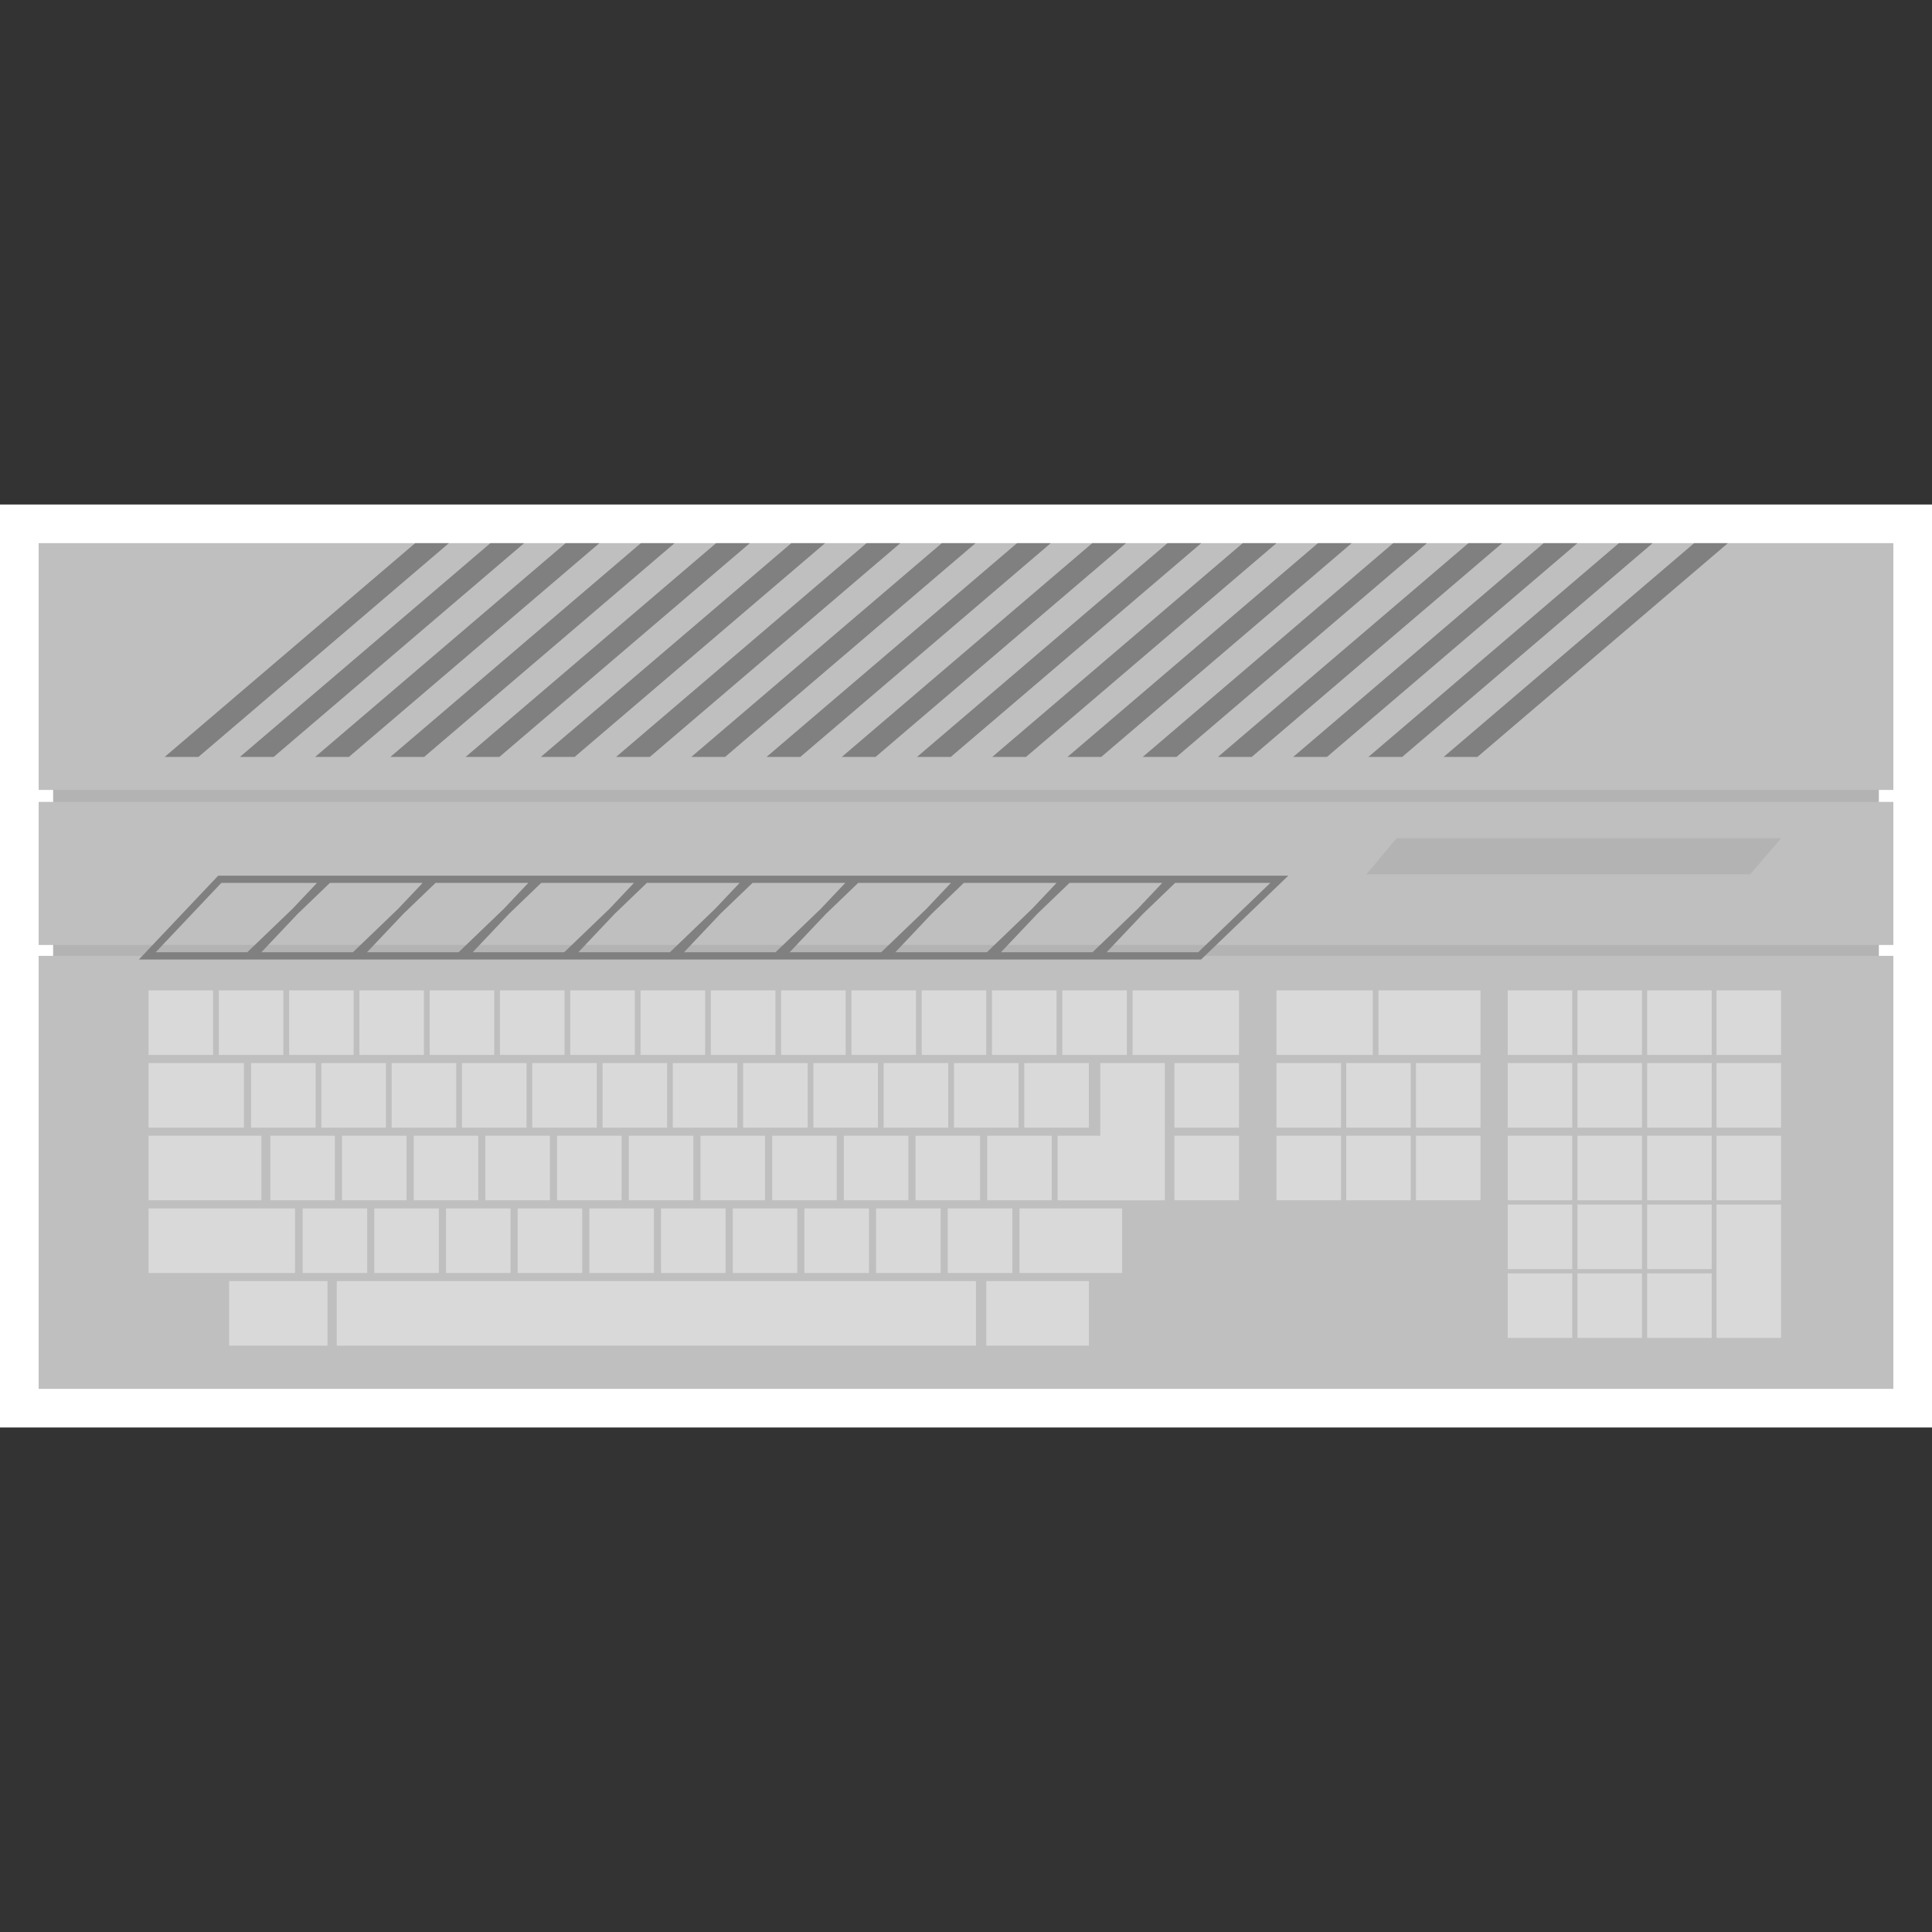 <?xml version="1.0" encoding="UTF-8" standalone="no"?>
<!-- Created with Inkscape (http://www.inkscape.org/) -->

<svg
   xmlns:dc="http://purl.org/dc/elements/1.1/"
   xmlns:cc="http://creativecommons.org/ns#"
   xmlns:rdf="http://www.w3.org/1999/02/22-rdf-syntax-ns#"
   xmlns:svg="http://www.w3.org/2000/svg"
   xmlns="http://www.w3.org/2000/svg"
   xmlns:sodipodi="http://sodipodi.sourceforge.net/DTD/sodipodi-0.dtd"
   xmlns:inkscape="http://www.inkscape.org/namespaces/inkscape"
   id="svg3365"
   version="1.1"
   inkscape:version="0.48.5 r10040"
   width="256"
   height="256"
   xml:space="preserve"
   sodipodi:docname="Atari - ST.svg"
   inkscape:export-filename="/Users/margetts/Desktop/BAXY RetroActive/png_clean/Atari - ST.png"
   inkscape:export-xdpi="90"
   inkscape:export-ydpi="90"><rect width="100%" height="100%" fill="#333333" stroke="none"/><defs
     id="defs3369" /><sodipodi:namedview
     pagecolor="#ffffff"
     bordercolor="#666666"
     borderopacity="1"
     objecttolerance="10"
     gridtolerance="10"
     guidetolerance="10"
     inkscape:pageopacity="0"
     inkscape:pageshadow="2"
     inkscape:window-width="1522"
     inkscape:window-height="1010"
     id="namedview3367"
     showgrid="false"
     inkscape:zoom="1.9"
     inkscape:cx="13.947368"
     inkscape:cy="80"
     inkscape:window-x="0"
     inkscape:window-y="0"
     inkscape:window-maximized="0"
     inkscape:current-layer="g3373" /><g
     id="g3373"
     inkscape:groupmode="layer"
     inkscape:label="Atari - ST"
     transform="matrix(1.25,0,0,-1.25,0,256)"><g
       id="g3641"
       transform="translate(-2e-4,20.518)"><g
         transform="matrix(1.6,0,0,1.6,200.704,130.802)"
         id="g3375"><path
           inkscape:connector-curvature="0"
           id="path3377"
           style="fill:#ffffff;fill-opacity:1;fill-rule:nonzero;stroke:none"
           d="m 0,0 -122.881,0 -2.559,0 0,-2.561 0,-16.349 0,-2.56 0,-7.712 0,-2.559 0,-26.849 0,-2.56 2.559,0 122.881,0 2.56,0 L 2.56,0 0,0 z" /></g><path
         inkscape:connector-curvature="0"
         id="path3379"
         style="fill:#b3b3b3;fill-opacity:1;fill-rule:nonzero;stroke:none"
         d="m 199.168,79.298 -193.536,0 0,23.552 193.536,0 0,-23.552 z" /><path
         inkscape:connector-curvature="0"
         id="path3381"
         style="fill:#bfbfbf;fill-opacity:1;fill-rule:nonzero;stroke:none"
         d="m 200.704,100.546 -196.608,0 0,26.16 196.608,0 0,-26.16 z" /><g
         transform="matrix(1.6,0,0,1.6,200.704,82.956)"
         id="g3383"><path
           inkscape:connector-curvature="0"
           id="path3385"
           style="fill:#bfbfbf;fill-opacity:1;fill-rule:nonzero;stroke:none"
           d="m 0,0 -115.68,0 -7.2,0 0,-28.686 122.88,0 L 0,0 z" /></g><g
         transform="matrix(1.6,0,0,1.6,21.033,104.043)"
         id="g3387"><path
           inkscape:connector-curvature="0"
           id="path3389"
           style="fill:#808080;fill-opacity:1;fill-rule:nonzero;stroke:none"
           d="m 0,0 16.596,14.164 -2.236,0 L -2.237,0 0,0 z" /></g><g
         transform="matrix(1.6,0,0,1.6,29.008,104.043)"
         id="g3391"><path
           inkscape:connector-curvature="0"
           id="path3393"
           style="fill:#808080;fill-opacity:1;fill-rule:nonzero;stroke:none"
           d="m 0,0 16.596,14.164 -2.236,0 L -2.237,0 0,0 z" /></g><g
         transform="matrix(1.6,0,0,1.6,36.983,104.043)"
         id="g3395"><path
           inkscape:connector-curvature="0"
           id="path3397"
           style="fill:#808080;fill-opacity:1;fill-rule:nonzero;stroke:none"
           d="m 0,0 16.596,14.164 -2.236,0 L -2.237,0 0,0 z" /></g><g
         transform="matrix(1.6,0,0,1.6,44.958,104.043)"
         id="g3399"><path
           inkscape:connector-curvature="0"
           id="path3401"
           style="fill:#808080;fill-opacity:1;fill-rule:nonzero;stroke:none"
           d="m 0,0 16.596,14.164 -2.236,0 L -2.237,0 0,0 z" /></g><g
         transform="matrix(1.6,0,0,1.6,52.934,104.043)"
         id="g3403"><path
           inkscape:connector-curvature="0"
           id="path3405"
           style="fill:#808080;fill-opacity:1;fill-rule:nonzero;stroke:none"
           d="m 0,0 16.596,14.164 -2.236,0 L -2.237,0 0,0 z" /></g><g
         transform="matrix(1.6,0,0,1.6,60.909,104.043)"
         id="g3407"><path
           inkscape:connector-curvature="0"
           id="path3409"
           style="fill:#808080;fill-opacity:1;fill-rule:nonzero;stroke:none"
           d="m 0,0 16.596,14.164 -2.236,0 L -2.237,0 0,0 z" /></g><g
         transform="matrix(1.6,0,0,1.6,68.884,104.043)"
         id="g3411"><path
           inkscape:connector-curvature="0"
           id="path3413"
           style="fill:#808080;fill-opacity:1;fill-rule:nonzero;stroke:none"
           d="m 0,0 16.596,14.164 -2.236,0 L -2.237,0 0,0 z" /></g><g
         transform="matrix(1.6,0,0,1.6,76.859,104.043)"
         id="g3415"><path
           inkscape:connector-curvature="0"
           id="path3417"
           style="fill:#808080;fill-opacity:1;fill-rule:nonzero;stroke:none"
           d="m 0,0 16.596,14.164 -2.236,0 L -2.237,0 0,0 z" /></g><g
         transform="matrix(1.6,0,0,1.6,84.834,104.043)"
         id="g3419"><path
           inkscape:connector-curvature="0"
           id="path3421"
           style="fill:#808080;fill-opacity:1;fill-rule:nonzero;stroke:none"
           d="m 0,0 16.596,14.164 -2.236,0 L -2.237,0 0,0 z" /></g><g
         transform="matrix(1.6,0,0,1.6,92.809,104.043)"
         id="g3423"><path
           inkscape:connector-curvature="0"
           id="path3425"
           style="fill:#808080;fill-opacity:1;fill-rule:nonzero;stroke:none"
           d="m 0,0 16.596,14.164 -2.236,0 L -2.237,0 0,0 z" /></g><g
         transform="matrix(1.6,0,0,1.6,100.784,104.043)"
         id="g3427"><path
           inkscape:connector-curvature="0"
           id="path3429"
           style="fill:#808080;fill-opacity:1;fill-rule:nonzero;stroke:none"
           d="m 0,0 16.596,14.164 -2.236,0 L -2.237,0 0,0 z" /></g><g
         transform="matrix(1.6,0,0,1.6,108.759,104.043)"
         id="g3431"><path
           inkscape:connector-curvature="0"
           id="path3433"
           style="fill:#808080;fill-opacity:1;fill-rule:nonzero;stroke:none"
           d="m 0,0 16.596,14.164 -2.236,0 L -2.237,0 0,0 z" /></g><g
         transform="matrix(1.6,0,0,1.6,116.735,104.043)"
         id="g3435"><path
           inkscape:connector-curvature="0"
           id="path3437"
           style="fill:#808080;fill-opacity:1;fill-rule:nonzero;stroke:none"
           d="m 0,0 16.596,14.164 -2.236,0 L -2.237,0 0,0 z" /></g><g
         transform="matrix(1.6,0,0,1.6,124.71,104.043)"
         id="g3439"><path
           inkscape:connector-curvature="0"
           id="path3441"
           style="fill:#808080;fill-opacity:1;fill-rule:nonzero;stroke:none"
           d="m 0,0 16.596,14.164 -2.236,0 L -2.237,0 0,0 z" /></g><g
         transform="matrix(1.6,0,0,1.6,132.685,104.043)"
         id="g3443"><path
           inkscape:connector-curvature="0"
           id="path3445"
           style="fill:#808080;fill-opacity:1;fill-rule:nonzero;stroke:none"
           d="m 0,0 16.596,14.164 -2.236,0 L -2.237,0 0,0 z" /></g><g
         transform="matrix(1.6,0,0,1.6,140.66,104.043)"
         id="g3447"><path
           inkscape:connector-curvature="0"
           id="path3449"
           style="fill:#808080;fill-opacity:1;fill-rule:nonzero;stroke:none"
           d="m 0,0 16.596,14.164 -2.236,0 L -2.237,0 0,0 z" /></g><g
         transform="matrix(1.6,0,0,1.6,148.635,104.043)"
         id="g3451"><path
           inkscape:connector-curvature="0"
           id="path3453"
           style="fill:#808080;fill-opacity:1;fill-rule:nonzero;stroke:none"
           d="m 0,0 16.596,14.164 -2.236,0 L -2.237,0 0,0 z" /></g><g
         transform="matrix(1.6,0,0,1.6,156.61,104.043)"
         id="g3455"><path
           inkscape:connector-curvature="0"
           id="path3457"
           style="fill:#808080;fill-opacity:1;fill-rule:nonzero;stroke:none"
           d="m 0,0 16.596,14.164 -2.236,0 L -2.237,0 0,0 z" /></g><path
         inkscape:connector-curvature="0"
         id="path3459"
         style="fill:#bfbfbf;fill-opacity:1;fill-rule:nonzero;stroke:none"
         d="m 200.704,99.276 -196.608,0 0,-15.165 196.608,0 0,15.165 z" /><g
         transform="matrix(1.6,0,0,1.6,127.013,83.34)"
         id="g3461"><path
           inkscape:connector-curvature="0"
           id="path3463"
           style="fill:#808080;fill-opacity:1;fill-rule:nonzero;stroke:none"
           d="m 0,0 -6.067,0 2.41,2.547 2.13,2.047 6.307,0 L 0,0 z m -7,0 -6.067,0 2.409,2.546 2.131,2.048 6.146,0 L -3.993,2.889 -7,0 z m -7,0 -6.067,0 2.41,2.547 2.13,2.047 6.146,0 L -10.994,2.889 -14,0 z m -7,0 -6.067,0 2.41,2.547 2.13,2.047 6.146,0 L -17.993,2.889 -21,0 z m -7,0 -6.067,0 2.409,2.546 2.131,2.048 6.146,0 L -24.993,2.889 -28,0 z m -7,0 -6.067,0 2.41,2.547 2.13,2.047 6.146,0 L -31.994,2.889 -35,0 z m -7,0 -6.067,0 2.41,2.547 2.13,2.047 6.146,0 L -38.993,2.889 -42,0 z m -7,0 -6.067,0 2.409,2.546 2.131,2.048 6.146,0 L -45.993,2.889 -49,0 z m -7,0 -6.067,0 2.41,2.547 2.13,2.047 6.146,0 L -52.994,2.889 -56,0 z m -7,0 -6.067,0 4.347,4.594 6.339,0 L -59.993,2.889 -63,0 z m -1.927,5.074 -5.254,-5.554 70.374,0 5.78,5.554 -70.9,0 z" /></g><g
         transform="matrix(1.6,0,0,1.6,144.832,91.593)"
         id="g3465"><path
           inkscape:connector-curvature="0"
           id="path3467"
           style="fill:#b3b3b3;fill-opacity:1;fill-rule:nonzero;stroke:none"
           d="m 0,0 2.011,2.394 25.469,0 L 25.429,0 0,0 z" /></g><path
         inkscape:connector-curvature="0"
         id="path3469"
         style="fill:#d9d9d9;fill-opacity:1;fill-rule:nonzero;stroke:none"
         d="m 22.587,72.455 -6.843,0 0,6.843 6.843,0 0,-6.843 z" /><path
         inkscape:connector-curvature="0"
         id="path3471"
         style="fill:#d9d9d9;fill-opacity:1;fill-rule:nonzero;stroke:none"
         d="m 30.038,72.455 -6.843,0 0,6.843 6.843,0 0,-6.843 z" /><path
         inkscape:connector-curvature="0"
         id="path3473"
         style="fill:#d9d9d9;fill-opacity:1;fill-rule:nonzero;stroke:none"
         d="m 33.459,64.751 -6.843,0 0,6.843 6.843,0 0,-6.843 z" /><path
         inkscape:connector-curvature="0"
         id="path3475"
         style="fill:#d9d9d9;fill-opacity:1;fill-rule:nonzero;stroke:none"
         d="m 25.853,64.751 -10.109,0 0,6.843 10.109,0 0,-6.843 z" /><path
         inkscape:connector-curvature="0"
         id="path3477"
         style="fill:#d9d9d9;fill-opacity:1;fill-rule:nonzero;stroke:none"
         d="m 27.707,57.047 -11.963,0 0,6.843 11.963,0 0,-6.843 z" /><path
         inkscape:connector-curvature="0"
         id="path3479"
         style="fill:#d9d9d9;fill-opacity:1;fill-rule:nonzero;stroke:none"
         d="m 31.275,49.341 -15.531,0 0,6.843 15.531,0 0,-6.843 z" /><path
         inkscape:connector-curvature="0"
         id="path3481"
         style="fill:#d9d9d9;fill-opacity:1;fill-rule:nonzero;stroke:none"
         d="m 35.499,57.047 -6.843,0 0,6.843 6.843,0 0,-6.843 z" /><path
         inkscape:connector-curvature="0"
         id="path3483"
         style="fill:#d9d9d9;fill-opacity:1;fill-rule:nonzero;stroke:none"
         d="m 38.921,49.341 -6.843,0 0,6.843 6.843,0 0,-6.843 z" /><path
         inkscape:connector-curvature="0"
         id="path3485"
         style="fill:#d9d9d9;fill-opacity:1;fill-rule:nonzero;stroke:none"
         d="m 34.715,41.637 -10.429,0 0,6.843 10.429,0 0,-6.843 z" /><path
         inkscape:connector-curvature="0"
         id="path3487"
         style="fill:#d9d9d9;fill-opacity:1;fill-rule:nonzero;stroke:none"
         d="m 103.456,41.637 -67.76,0 0,6.843 67.76,0 0,-6.843 z" /><path
         inkscape:connector-curvature="0"
         id="path3489"
         style="fill:#d9d9d9;fill-opacity:1;fill-rule:nonzero;stroke:none"
         d="m 46.52,49.341 -6.843,0 0,6.843 6.843,0 0,-6.843 z" /><path
         inkscape:connector-curvature="0"
         id="path3491"
         style="fill:#d9d9d9;fill-opacity:1;fill-rule:nonzero;stroke:none"
         d="m 54.12,49.341 -6.843,0 0,6.843 6.843,0 0,-6.843 z" /><path
         inkscape:connector-curvature="0"
         id="path3493"
         style="fill:#d9d9d9;fill-opacity:1;fill-rule:nonzero;stroke:none"
         d="m 61.718,49.341 -6.843,0 0,6.843 6.843,0 0,-6.843 z" /><path
         inkscape:connector-curvature="0"
         id="path3495"
         style="fill:#d9d9d9;fill-opacity:1;fill-rule:nonzero;stroke:none"
         d="m 69.318,49.341 -6.843,0 0,6.843 6.843,0 0,-6.843 z" /><path
         inkscape:connector-curvature="0"
         id="path3497"
         style="fill:#d9d9d9;fill-opacity:1;fill-rule:nonzero;stroke:none"
         d="m 76.917,49.341 -6.843,0 0,6.843 6.843,0 0,-6.843 z" /><path
         inkscape:connector-curvature="0"
         id="path3499"
         style="fill:#d9d9d9;fill-opacity:1;fill-rule:nonzero;stroke:none"
         d="m 84.517,49.341 -6.843,0 0,6.843 6.843,0 0,-6.843 z" /><path
         inkscape:connector-curvature="0"
         id="path3501"
         style="fill:#d9d9d9;fill-opacity:1;fill-rule:nonzero;stroke:none"
         d="m 92.115,49.341 -6.843,0 0,6.843 6.843,0 0,-6.843 z" /><path
         inkscape:connector-curvature="0"
         id="path3503"
         style="fill:#d9d9d9;fill-opacity:1;fill-rule:nonzero;stroke:none"
         d="m 99.713,49.341 -6.843,0 0,6.843 6.843,0 0,-6.843 z" /><path
         inkscape:connector-curvature="0"
         id="path3505"
         style="fill:#d9d9d9;fill-opacity:1;fill-rule:nonzero;stroke:none"
         d="m 107.313,49.341 -6.843,0 0,6.843 6.843,0 0,-6.843 z" /><path
         inkscape:connector-curvature="0"
         id="path3507"
         style="fill:#d9d9d9;fill-opacity:1;fill-rule:nonzero;stroke:none"
         d="m 118.952,49.341 -10.882,0 0,6.843 10.882,0 0,-6.843 z" /><path
         inkscape:connector-curvature="0"
         id="path3509"
         style="fill:#d9d9d9;fill-opacity:1;fill-rule:nonzero;stroke:none"
         d="m 115.43,41.637 -10.882,0 0,6.843 10.882,0 0,-6.843 z" /><path
         inkscape:connector-curvature="0"
         id="path3511"
         style="fill:#d9d9d9;fill-opacity:1;fill-rule:nonzero;stroke:none"
         d="m 43.099,57.047 -6.843,0 0,6.843 6.843,0 0,-6.843 z" /><path
         inkscape:connector-curvature="0"
         id="path3513"
         style="fill:#d9d9d9;fill-opacity:1;fill-rule:nonzero;stroke:none"
         d="m 50.697,57.047 -6.843,0 0,6.843 6.843,0 0,-6.843 z" /><path
         inkscape:connector-curvature="0"
         id="path3515"
         style="fill:#d9d9d9;fill-opacity:1;fill-rule:nonzero;stroke:none"
         d="m 58.297,57.047 -6.843,0 0,6.843 6.843,0 0,-6.843 z" /><path
         inkscape:connector-curvature="0"
         id="path3517"
         style="fill:#d9d9d9;fill-opacity:1;fill-rule:nonzero;stroke:none"
         d="m 65.896,57.047 -6.843,0 0,6.843 6.843,0 0,-6.843 z" /><path
         inkscape:connector-curvature="0"
         id="path3519"
         style="fill:#d9d9d9;fill-opacity:1;fill-rule:nonzero;stroke:none"
         d="m 73.496,57.047 -6.843,0 0,6.843 6.843,0 0,-6.843 z" /><path
         inkscape:connector-curvature="0"
         id="path3521"
         style="fill:#d9d9d9;fill-opacity:1;fill-rule:nonzero;stroke:none"
         d="m 81.094,57.047 -6.843,0 0,6.843 6.843,0 0,-6.843 z" /><path
         inkscape:connector-curvature="0"
         id="path3523"
         style="fill:#d9d9d9;fill-opacity:1;fill-rule:nonzero;stroke:none"
         d="m 88.694,57.047 -6.843,0 0,6.843 6.843,0 0,-6.843 z" /><path
         inkscape:connector-curvature="0"
         id="path3525"
         style="fill:#d9d9d9;fill-opacity:1;fill-rule:nonzero;stroke:none"
         d="m 96.293,57.047 -6.843,0 0,6.843 6.843,0 0,-6.843 z" /><path
         inkscape:connector-curvature="0"
         id="path3527"
         style="fill:#d9d9d9;fill-opacity:1;fill-rule:nonzero;stroke:none"
         d="m 103.893,57.047 -6.843,0 0,6.843 6.843,0 0,-6.843 z" /><path
         inkscape:connector-curvature="0"
         id="path3529"
         style="fill:#d9d9d9;fill-opacity:1;fill-rule:nonzero;stroke:none"
         d="m 111.491,57.047 -6.843,0 0,6.843 6.843,0 0,-6.843 z" /><path
         inkscape:connector-curvature="0"
         id="path3531"
         style="fill:#d9d9d9;fill-opacity:1;fill-rule:nonzero;stroke:none"
         d="m 131.337,57.047 -6.843,0 0,6.843 6.843,0 0,-6.843 z" /><path
         inkscape:connector-curvature="0"
         id="path3533"
         style="fill:#d9d9d9;fill-opacity:1;fill-rule:nonzero;stroke:none"
         d="m 40.91,64.751 -6.843,0 0,6.843 6.843,0 0,-6.843 z" /><path
         inkscape:connector-curvature="0"
         id="path3535"
         style="fill:#d9d9d9;fill-opacity:1;fill-rule:nonzero;stroke:none"
         d="m 48.361,64.751 -6.843,0 0,6.843 6.843,0 0,-6.843 z" /><path
         inkscape:connector-curvature="0"
         id="path3537"
         style="fill:#d9d9d9;fill-opacity:1;fill-rule:nonzero;stroke:none"
         d="m 55.813,64.751 -6.843,0 0,6.843 6.843,0 0,-6.843 z" /><path
         inkscape:connector-curvature="0"
         id="path3539"
         style="fill:#d9d9d9;fill-opacity:1;fill-rule:nonzero;stroke:none"
         d="m 63.264,64.751 -6.843,0 0,6.843 6.843,0 0,-6.843 z" /><path
         inkscape:connector-curvature="0"
         id="path3541"
         style="fill:#d9d9d9;fill-opacity:1;fill-rule:nonzero;stroke:none"
         d="m 70.715,64.751 -6.843,0 0,6.843 6.843,0 0,-6.843 z" /><path
         inkscape:connector-curvature="0"
         id="path3543"
         style="fill:#d9d9d9;fill-opacity:1;fill-rule:nonzero;stroke:none"
         d="m 78.165,64.751 -6.843,0 0,6.843 6.843,0 0,-6.843 z" /><path
         inkscape:connector-curvature="0"
         id="path3545"
         style="fill:#d9d9d9;fill-opacity:1;fill-rule:nonzero;stroke:none"
         d="m 85.616,64.751 -6.843,0 0,6.843 6.843,0 0,-6.843 z" /><path
         inkscape:connector-curvature="0"
         id="path3547"
         style="fill:#d9d9d9;fill-opacity:1;fill-rule:nonzero;stroke:none"
         d="m 93.067,64.751 -6.843,0 0,6.843 6.843,0 0,-6.843 z" /><path
         inkscape:connector-curvature="0"
         id="path3549"
         style="fill:#d9d9d9;fill-opacity:1;fill-rule:nonzero;stroke:none"
         d="m 100.518,64.751 -6.843,0 0,6.843 6.843,0 0,-6.843 z" /><path
         inkscape:connector-curvature="0"
         id="path3551"
         style="fill:#d9d9d9;fill-opacity:1;fill-rule:nonzero;stroke:none"
         d="m 107.969,64.751 -6.843,0 0,6.843 6.843,0 0,-6.843 z" /><path
         inkscape:connector-curvature="0"
         id="path3553"
         style="fill:#d9d9d9;fill-opacity:1;fill-rule:nonzero;stroke:none"
         d="m 115.421,64.751 -6.843,0 0,6.843 6.843,0 0,-6.843 z" /><path
         inkscape:connector-curvature="0"
         id="path3555"
         style="fill:#d9d9d9;fill-opacity:1;fill-rule:nonzero;stroke:none"
         d="m 131.337,64.751 -6.843,0 0,6.843 6.843,0 0,-6.843 z" /><path
         inkscape:connector-curvature="0"
         id="path3557"
         style="fill:#d9d9d9;fill-opacity:1;fill-rule:nonzero;stroke:none"
         d="m 142.157,57.047 -6.843,0 0,6.843 6.843,0 0,-6.843 z" /><path
         inkscape:connector-curvature="0"
         id="path3559"
         style="fill:#d9d9d9;fill-opacity:1;fill-rule:nonzero;stroke:none"
         d="m 142.157,64.751 -6.843,0 0,6.843 6.843,0 0,-6.843 z" /><path
         inkscape:connector-curvature="0"
         id="path3561"
         style="fill:#d9d9d9;fill-opacity:1;fill-rule:nonzero;stroke:none"
         d="m 149.549,57.047 -6.843,0 0,6.843 6.843,0 0,-6.843 z" /><path
         inkscape:connector-curvature="0"
         id="path3563"
         style="fill:#d9d9d9;fill-opacity:1;fill-rule:nonzero;stroke:none"
         d="m 149.549,64.751 -6.843,0 0,6.843 6.843,0 0,-6.843 z" /><path
         inkscape:connector-curvature="0"
         id="path3565"
         style="fill:#d9d9d9;fill-opacity:1;fill-rule:nonzero;stroke:none"
         d="m 156.941,57.047 -6.843,0 0,6.843 6.843,0 0,-6.843 z" /><path
         inkscape:connector-curvature="0"
         id="path3567"
         style="fill:#d9d9d9;fill-opacity:1;fill-rule:nonzero;stroke:none"
         d="m 156.941,64.751 -6.843,0 0,6.843 6.843,0 0,-6.843 z" /><path
         inkscape:connector-curvature="0"
         id="path3569"
         style="fill:#d9d9d9;fill-opacity:1;fill-rule:nonzero;stroke:none"
         d="m 166.665,57.047 -6.843,0 0,6.843 6.843,0 0,-6.843 z" /><path
         inkscape:connector-curvature="0"
         id="path3571"
         style="fill:#d9d9d9;fill-opacity:1;fill-rule:nonzero;stroke:none"
         d="m 166.665,64.751 -6.843,0 0,6.843 6.843,0 0,-6.843 z" /><path
         inkscape:connector-curvature="0"
         id="path3573"
         style="fill:#d9d9d9;fill-opacity:1;fill-rule:nonzero;stroke:none"
         d="m 174.057,57.047 -6.843,0 0,6.843 6.843,0 0,-6.843 z" /><path
         inkscape:connector-curvature="0"
         id="path3575"
         style="fill:#d9d9d9;fill-opacity:1;fill-rule:nonzero;stroke:none"
         d="m 174.057,64.751 -6.843,0 0,6.843 6.843,0 0,-6.843 z" /><path
         inkscape:connector-curvature="0"
         id="path3577"
         style="fill:#d9d9d9;fill-opacity:1;fill-rule:nonzero;stroke:none"
         d="m 181.449,57.047 -6.843,0 0,6.843 6.843,0 0,-6.843 z" /><path
         inkscape:connector-curvature="0"
         id="path3579"
         style="fill:#d9d9d9;fill-opacity:1;fill-rule:nonzero;stroke:none"
         d="m 181.449,64.751 -6.843,0 0,6.843 6.843,0 0,-6.843 z" /><path
         inkscape:connector-curvature="0"
         id="path3581"
         style="fill:#d9d9d9;fill-opacity:1;fill-rule:nonzero;stroke:none"
         d="m 188.8,57.047 -6.843,0 0,6.843 6.843,0 0,-6.843 z" /><path
         inkscape:connector-curvature="0"
         id="path3583"
         style="fill:#d9d9d9;fill-opacity:1;fill-rule:nonzero;stroke:none"
         d="m 166.665,49.751 -6.843,0 0,6.843 6.843,0 0,-6.843 z" /><path
         inkscape:connector-curvature="0"
         id="path3585"
         style="fill:#d9d9d9;fill-opacity:1;fill-rule:nonzero;stroke:none"
         d="m 174.057,49.751 -6.843,0 0,6.843 6.843,0 0,-6.843 z" /><path
         inkscape:connector-curvature="0"
         id="path3587"
         style="fill:#d9d9d9;fill-opacity:1;fill-rule:nonzero;stroke:none"
         d="m 181.449,49.751 -6.843,0 0,6.843 6.843,0 0,-6.843 z" /><path
         inkscape:connector-curvature="0"
         id="path3589"
         style="fill:#d9d9d9;fill-opacity:1;fill-rule:nonzero;stroke:none"
         d="m 188.8,42.455 -6.843,0 0,14.139 6.843,0 0,-14.139 z" /><path
         inkscape:connector-curvature="0"
         id="path3591"
         style="fill:#d9d9d9;fill-opacity:1;fill-rule:nonzero;stroke:none"
         d="m 166.665,42.455 -6.843,0 0,6.843 6.843,0 0,-6.843 z" /><path
         inkscape:connector-curvature="0"
         id="path3593"
         style="fill:#d9d9d9;fill-opacity:1;fill-rule:nonzero;stroke:none"
         d="m 174.057,42.455 -6.843,0 0,6.843 6.843,0 0,-6.843 z" /><path
         inkscape:connector-curvature="0"
         id="path3595"
         style="fill:#d9d9d9;fill-opacity:1;fill-rule:nonzero;stroke:none"
         d="m 181.449,42.455 -6.843,0 0,6.843 6.843,0 0,-6.843 z" /><path
         inkscape:connector-curvature="0"
         id="path3597"
         style="fill:#d9d9d9;fill-opacity:1;fill-rule:nonzero;stroke:none"
         d="m 188.8,64.751 -6.843,0 0,6.843 6.843,0 0,-6.843 z" /><path
         inkscape:connector-curvature="0"
         id="path3599"
         style="fill:#d9d9d9;fill-opacity:1;fill-rule:nonzero;stroke:none"
         d="m 166.665,72.455 -6.843,0 0,6.843 6.843,0 0,-6.843 z" /><path
         inkscape:connector-curvature="0"
         id="path3601"
         style="fill:#d9d9d9;fill-opacity:1;fill-rule:nonzero;stroke:none"
         d="m 174.057,72.455 -6.843,0 0,6.843 6.843,0 0,-6.843 z" /><path
         inkscape:connector-curvature="0"
         id="path3603"
         style="fill:#d9d9d9;fill-opacity:1;fill-rule:nonzero;stroke:none"
         d="m 181.449,72.455 -6.843,0 0,6.843 6.843,0 0,-6.843 z" /><path
         inkscape:connector-curvature="0"
         id="path3605"
         style="fill:#d9d9d9;fill-opacity:1;fill-rule:nonzero;stroke:none"
         d="m 188.8,72.455 -6.843,0 0,6.843 6.843,0 0,-6.843 z" /><path
         inkscape:connector-curvature="0"
         id="path3607"
         style="fill:#d9d9d9;fill-opacity:1;fill-rule:nonzero;stroke:none"
         d="m 37.489,72.455 -6.843,0 0,6.843 6.843,0 0,-6.843 z" /><path
         inkscape:connector-curvature="0"
         id="path3609"
         style="fill:#d9d9d9;fill-opacity:1;fill-rule:nonzero;stroke:none"
         d="m 44.939,72.455 -6.843,0 0,6.843 6.843,0 0,-6.843 z" /><path
         inkscape:connector-curvature="0"
         id="path3611"
         style="fill:#d9d9d9;fill-opacity:1;fill-rule:nonzero;stroke:none"
         d="m 52.39,72.455 -6.843,0 0,6.843 6.843,0 0,-6.843 z" /><path
         inkscape:connector-curvature="0"
         id="path3613"
         style="fill:#d9d9d9;fill-opacity:1;fill-rule:nonzero;stroke:none"
         d="m 59.841,72.455 -6.843,0 0,6.843 6.843,0 0,-6.843 z" /><path
         inkscape:connector-curvature="0"
         id="path3615"
         style="fill:#d9d9d9;fill-opacity:1;fill-rule:nonzero;stroke:none"
         d="m 67.293,72.455 -6.843,0 0,6.843 6.843,0 0,-6.843 z" /><path
         inkscape:connector-curvature="0"
         id="path3617"
         style="fill:#d9d9d9;fill-opacity:1;fill-rule:nonzero;stroke:none"
         d="m 74.744,72.455 -6.843,0 0,6.843 6.843,0 0,-6.843 z" /><path
         inkscape:connector-curvature="0"
         id="path3619"
         style="fill:#d9d9d9;fill-opacity:1;fill-rule:nonzero;stroke:none"
         d="m 82.195,72.455 -6.843,0 0,6.843 6.843,0 0,-6.843 z" /><path
         inkscape:connector-curvature="0"
         id="path3621"
         style="fill:#d9d9d9;fill-opacity:1;fill-rule:nonzero;stroke:none"
         d="m 89.646,72.455 -6.843,0 0,6.843 6.843,0 0,-6.843 z" /><path
         inkscape:connector-curvature="0"
         id="path3623"
         style="fill:#d9d9d9;fill-opacity:1;fill-rule:nonzero;stroke:none"
         d="m 97.097,72.455 -6.843,0 0,6.843 6.843,0 0,-6.843 z" /><path
         inkscape:connector-curvature="0"
         id="path3625"
         style="fill:#d9d9d9;fill-opacity:1;fill-rule:nonzero;stroke:none"
         d="m 104.547,72.455 -6.843,0 0,6.843 6.843,0 0,-6.843 z" /><path
         inkscape:connector-curvature="0"
         id="path3627"
         style="fill:#d9d9d9;fill-opacity:1;fill-rule:nonzero;stroke:none"
         d="m 111.998,72.455 -6.843,0 0,6.843 6.843,0 0,-6.843 z" /><path
         inkscape:connector-curvature="0"
         id="path3629"
         style="fill:#d9d9d9;fill-opacity:1;fill-rule:nonzero;stroke:none"
         d="m 119.449,72.455 -6.843,0 0,6.843 6.843,0 0,-6.843 z" /><path
         inkscape:connector-curvature="0"
         id="path3631"
         style="fill:#d9d9d9;fill-opacity:1;fill-rule:nonzero;stroke:none"
         d="m 131.337,72.455 -11.278,0 0,6.843 11.278,0 0,-6.843 z" /><path
         inkscape:connector-curvature="0"
         id="path3633"
         style="fill:#d9d9d9;fill-opacity:1;fill-rule:nonzero;stroke:none"
         d="m 145.518,72.455 -10.205,0 0,6.843 10.205,0 0,-6.843 z" /><path
         inkscape:connector-curvature="0"
         id="path3635"
         style="fill:#d9d9d9;fill-opacity:1;fill-rule:nonzero;stroke:none"
         d="m 156.941,72.455 -10.813,0 0,6.843 10.813,0 0,-6.843 z" /><g
         transform="matrix(1.6,0,0,1.6,116.636,71.594)"
         id="g3637"><path
           inkscape:connector-curvature="0"
           id="path3639"
           style="fill:#d9d9d9;fill-opacity:1;fill-rule:nonzero;stroke:none"
           d="m 0,0 0,-4.815 -2.83,0 0,-4.277 7.107,0 L 4.277,0 0,0 z" /></g></g></g></svg>